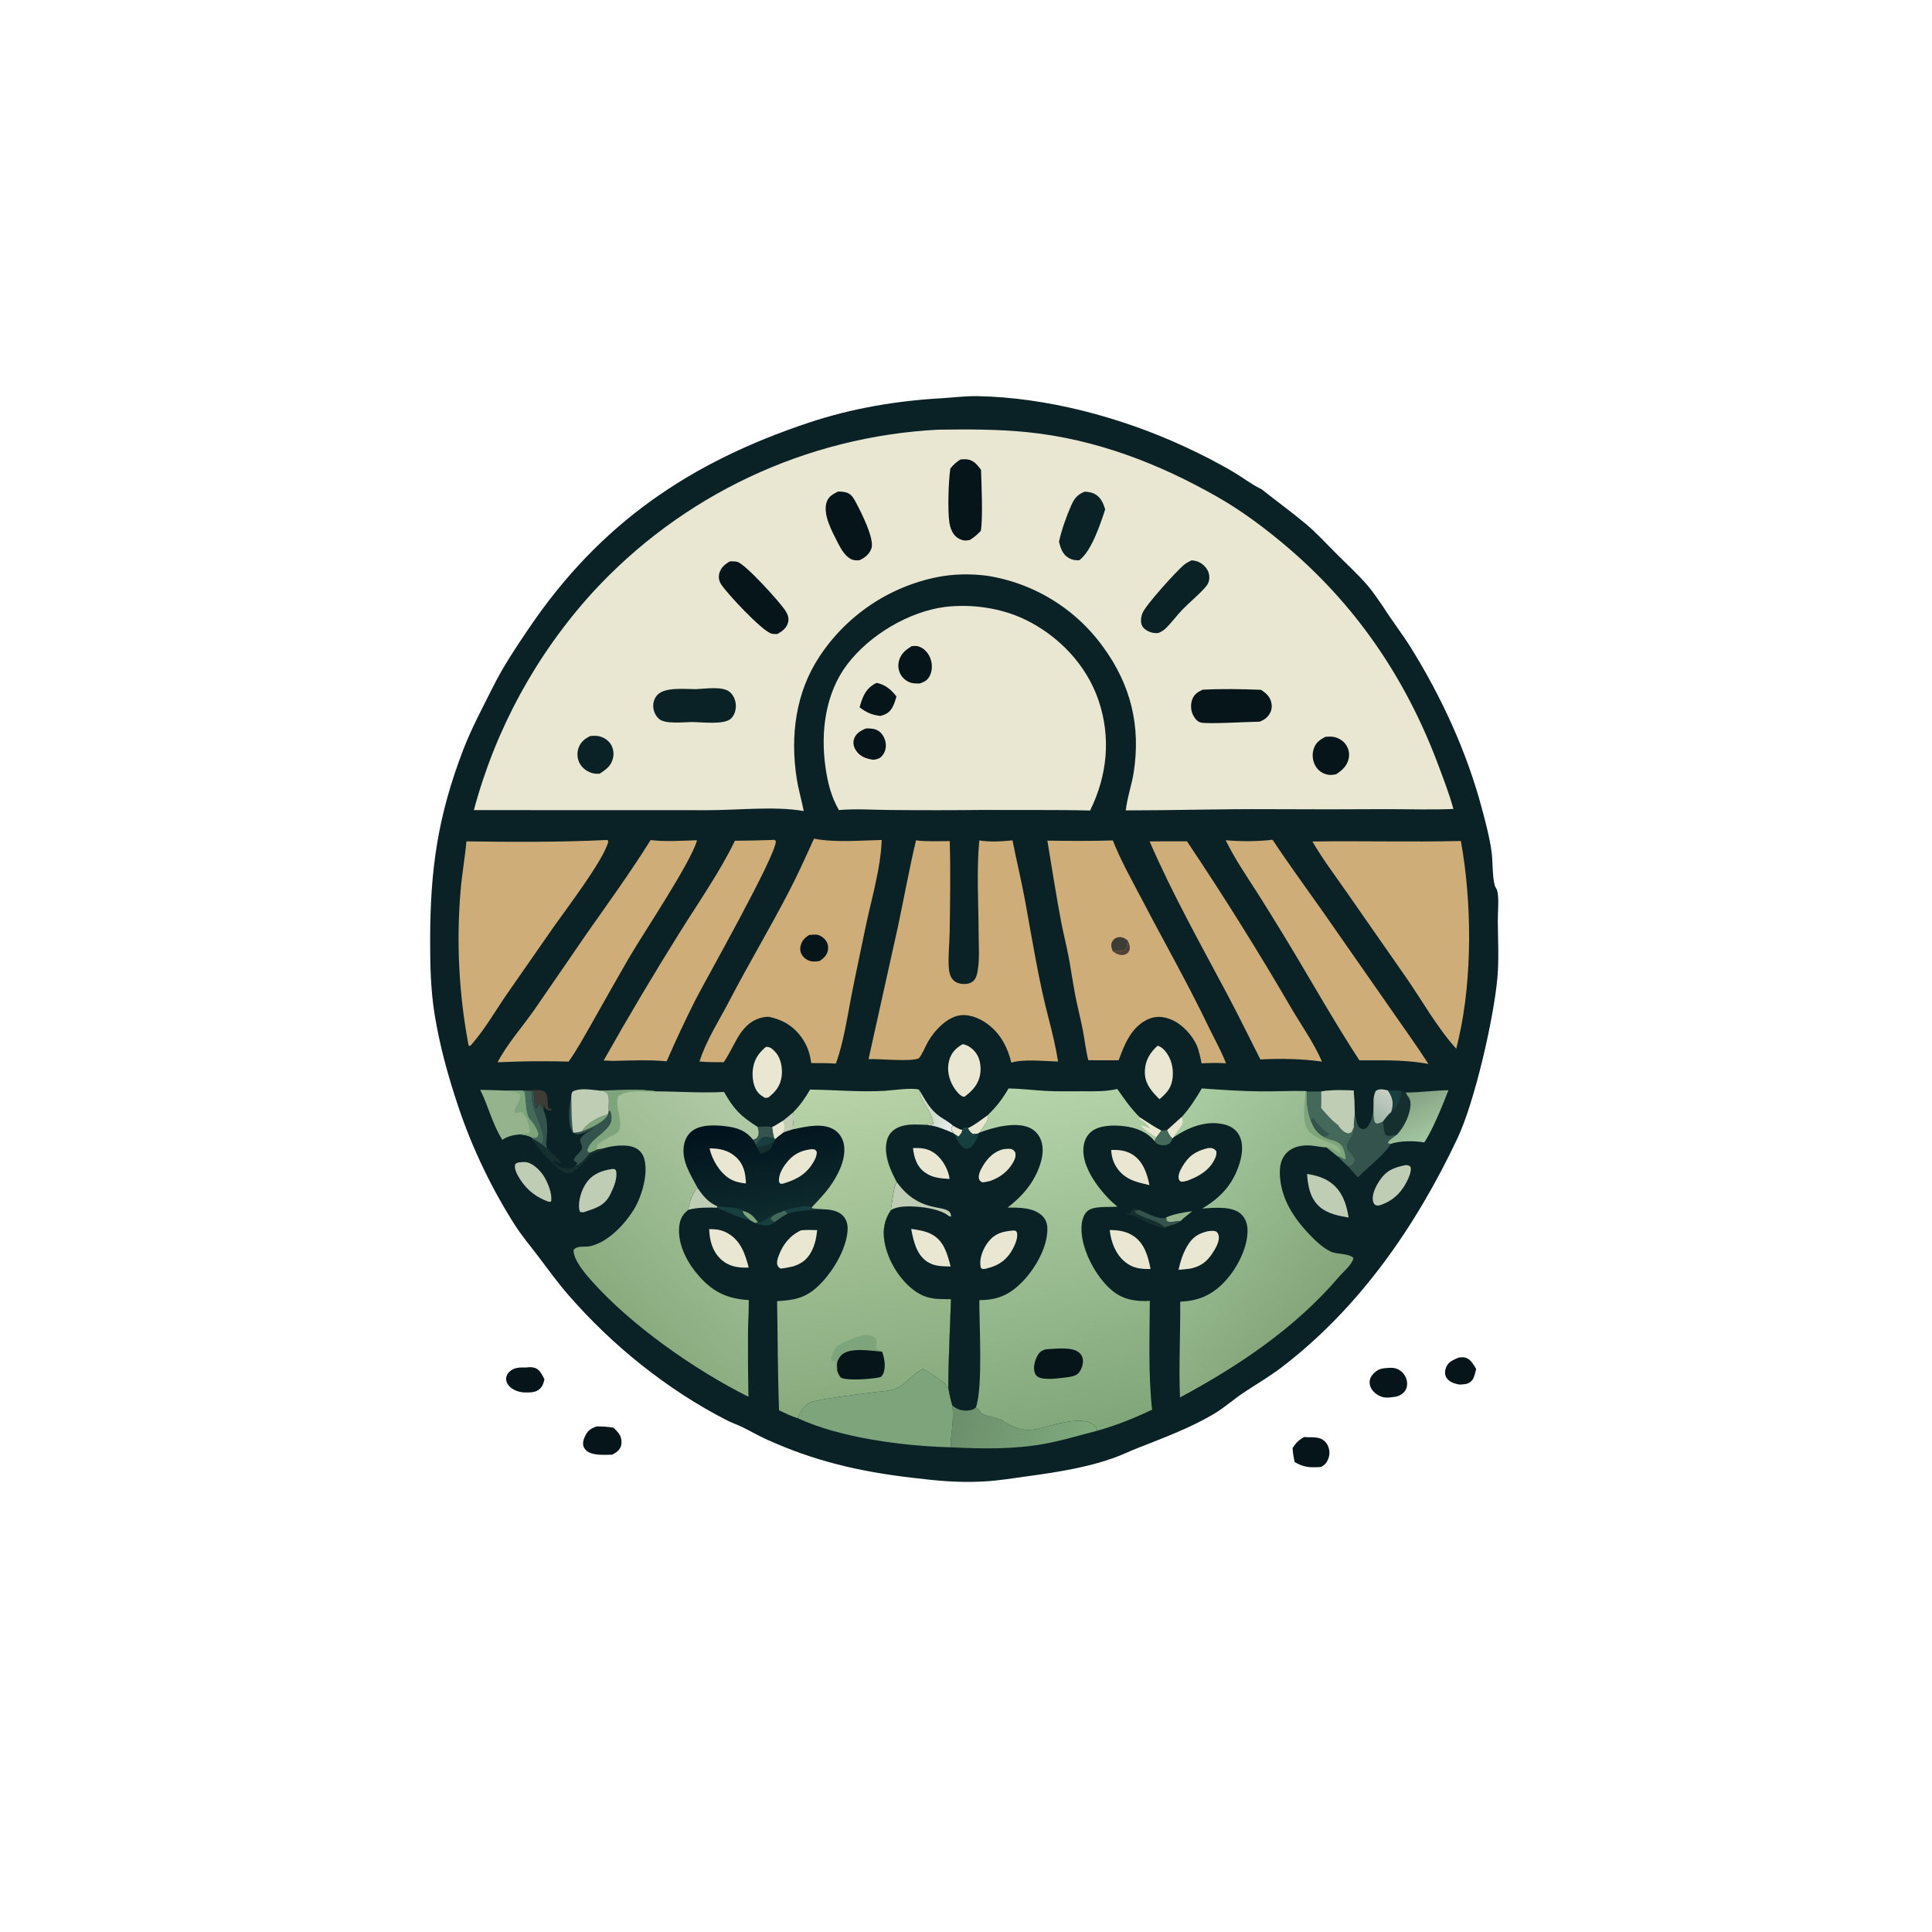 <?xml version="1.0" encoding="utf-8" ?>
<svg xmlns="http://www.w3.org/2000/svg" xmlns:xlink="http://www.w3.org/1999/xlink" width="1024" height="1024">
	<path fill="#05151A" d="M773.245 719.515C774.297 719.386 775.472 719.282 776.513 719.538C779.457 720.262 780.929 723.167 782.387 725.54C781.939 727.342 781.461 730.107 780.269 731.53C778.7 733.403 777.222 733.594 774.877 733.785C774.23 733.853 773.634 733.879 772.989 733.758C770.646 733.318 767.667 732.19 766.499 729.962C765.62 728.285 765.799 726.358 766.499 724.658C767.747 721.624 770.452 720.705 773.245 719.515Z"/>
	<path fill="#05151A" d="M279.354 724.796C280.433 724.43 282.956 724.711 283.995 725.186C286.268 726.224 287.485 728.984 288.57 731.074C288.121 732.889 287.704 734.493 286.363 735.868C284.043 738.247 280.931 738.055 277.875 738.025C275.189 737.852 272.553 737.039 270.504 735.248C269.25 734.152 268.34 732.701 268.267 731.002C268.204 729.511 268.841 728.246 269.856 727.205C272.513 724.479 275.864 724.805 279.354 724.796Z"/>
	<path fill="#05151A" d="M316.211 756.035C319.322 756.042 322.179 756.181 325.245 756.741C326.312 757.862 327.597 759.06 328.385 760.397C329.421 762.154 329.697 764.549 329.113 766.485C328.43 768.751 326.431 769.963 324.473 771.006C320.985 771.085 316.69 771.375 313.361 770.276C311.679 769.721 310.039 768.565 309.368 766.863C308.701 765.17 309.143 763.275 309.87 761.684C311.424 758.283 312.741 757.303 316.211 756.035Z"/>
	<path fill="#05151A" d="M733.937 725.175C737.052 724.882 739.627 724.588 742.276 726.552Q742.621 726.807 742.94 727.094Q743.259 727.381 743.547 727.699Q743.836 728.016 744.093 728.36Q744.349 728.705 744.57 729.072Q744.791 729.44 744.975 729.828Q745.159 730.215 745.304 730.619Q745.449 731.023 745.553 731.439Q745.658 731.856 745.721 732.28C745.986 734.181 745.584 736.196 744.326 737.688C743.184 739.044 740.864 740.277 739.107 740.38C735.363 740.897 732.875 741.23 729.55 738.891C727.68 737.576 726.276 735.74 725.976 733.429Q725.937 733.128 725.929 732.824Q725.921 732.521 725.944 732.218Q725.967 731.915 726.021 731.616Q726.075 731.318 726.159 731.026Q726.243 730.734 726.356 730.452Q726.469 730.171 726.61 729.902Q726.752 729.633 726.92 729.38Q727.088 729.127 727.281 728.893C729.162 726.567 730.959 725.46 733.937 725.175Z"/>
	<path fill="#05151A" d="M691.191 761.649C693.951 761.975 696.889 761.462 699.574 762.357C701.456 762.984 702.935 764.43 703.778 766.211C704.75 768.263 704.914 770.762 704.134 772.897C703.343 775.062 702.157 776.616 700.04 777.546C694.373 777.865 691.186 777.849 686.198 774.922C685.614 772.406 685.265 770.066 685.085 767.49C686.818 764.769 688.381 763.276 691.191 761.649Z"/>
	<path fill="#0A2225" d="M733.03 321.472C737.726 328.951 743.232 335.938 747.911 343.477C764.128 369.606 777.413 398.515 785.357 428.251C787.374 435.802 789.426 443.421 790.534 451.171C791.247 456.153 790.948 464.967 792.254 469.326C792.517 470.202 793.132 470.914 793.43 471.745C794.662 475.178 793.834 484.245 793.866 488.268C793.946 498.092 794.525 508.25 793.671 518.036C791.799 539.504 781.645 583.932 772.503 603.292C750.482 649.923 720.486 693.295 679.162 724.797C672.892 729.576 665.943 733.631 659.367 737.984C654.079 741.484 649.269 745.851 643.861 749.111C631.133 756.783 616.709 762.074 602.915 767.522C598.429 769.294 594.07 771.432 589.512 773.013C575.872 777.745 560.824 780.22 546.53 782.169C538.039 783.327 529.305 784.835 520.75 785.244C506.951 785.904 496.668 784.811 483.112 783.2C455.183 779.88 431.482 774.421 405.833 762.705C401.628 760.785 397.698 758.478 393.565 756.441C390.889 755.121 388.015 754.193 385.358 752.838C353.789 736.734 324.407 713.061 301.247 686.36C295.589 679.837 290.412 672.728 285.217 665.83C281.203 660.499 276.736 655.243 273.132 649.635C260.657 630.218 250.232 608.411 242.903 586.521C237.481 570.328 232.897 553.822 230.245 536.937C228.228 524.096 227.978 511.193 227.989 498.236C228.022 460.666 232.026 432.568 245.582 397.24C249.96 385.831 255.919 374.847 261.375 363.921C266.801 353.054 273.64 342.87 280.437 332.842C318.026 277.384 365.617 245.005 428.722 224.001C451.384 216.457 474.968 212.46 498.736 211.091C505.139 210.722 511.604 209.855 518.02 209.97C554.779 210.629 594.011 221.147 627.268 236.456C636.342 240.633 645.593 245.31 654.172 250.43C658.823 253.206 663.147 256.597 668.01 258.984C668.211 259.083 668.415 259.178 668.617 259.274C676.334 265.426 684.466 271.29 692.012 277.606C697.527 282.223 702.577 287.688 707.635 292.801C713.288 298.515 719.464 304.087 724.71 310.16C727.736 313.664 730.351 317.693 733.03 321.472Z"/>
	<path fill="#44695A" d="M415.613 641.487L417.562 643.169C415.023 644.46 412.802 646.104 410.508 647.779C409.496 647.236 408.918 646.971 408.375 645.934C409.095 644.394 411.092 643.607 412.55 642.723C413.5 642.734 414.742 641.903 415.613 641.487Z"/>
	<path fill="#173F40" d="M401.722 647.772C405.467 648.096 408.461 643.24 412.55 642.723C411.092 643.607 409.095 644.394 408.375 645.934C408.918 646.971 409.496 647.236 410.508 647.779C409.022 649.148 407.364 649.571 405.37 649.518C403.53 649.468 401.86 648.841 400.159 648.193L401.722 647.772Z"/>
	<path fill="#173F40" d="M415.613 641.487C419.418 640.445 426.577 638.202 430.27 639.846L430.516 640.407C432.428 640.81 434.311 640.699 436.229 640.937C429.813 641.325 423.84 641.475 417.562 643.169L415.613 641.487Z"/>
	<path fill="#152F2F" d="M617.392 650.631C610.4 650.541 604.802 644.858 597.897 643.581C597.093 643.432 597.388 643.648 596.972 643.105L599.004 642.985C599.372 642.359 599.227 642.637 599.558 641.933C599.869 641.275 600.267 640.957 601.015 640.763C602.121 640.478 603.036 640.78 603.981 641.312L601.638 641.792L601.418 642.438C605.932 646.077 613.299 646.402 617.392 650.631Z"/>
	<path fill="#95B48E" d="M618.133 645.187C622.674 643.35 627.065 642.589 631.901 641.978C629.871 643.656 627.594 645.307 625.728 647.153C623.307 647.013 620.374 648.442 618.31 647.163L618.133 645.187Z"/>
	<path fill="#E9E6D2" d="M523.387 591.158C523.804 593.017 523.49 593.925 522.459 595.534C521.405 597.179 520.22 598.76 519.078 600.344L518.759 600.732Q517.362 600.985 515.961 601.211C514.321 600.492 513.903 599.466 512.886 598.02C516.616 596.294 520.043 593.54 523.387 591.158Z"/>
	<path fill="#44695A" d="M615.453 599.227L618.633 598.998C619.442 600.713 620.022 602.051 621.502 603.276C620.83 604.842 620.674 605.769 619.014 606.52C617.332 607.282 615.053 607.145 613.423 606.295C612.737 605.937 612.354 605.401 611.92 604.792L612.832 602.701L615.453 599.227Z"/>
	<path fill="#35534D" d="M617.392 650.631C613.299 646.402 605.932 646.077 601.418 642.438L601.638 641.792L603.981 641.312C607.209 642.706 614.54 646.76 617.741 645.394C617.877 645.336 618.003 645.256 618.133 645.187L618.31 647.163C620.374 648.442 623.307 647.013 625.728 647.153C623.251 649.331 620.174 649.102 617.392 650.631Z"/>
	<path fill="#3D3C35" d="M279.264 578.035C281.615 577.957 287.059 577.127 288.849 578.853C291.095 581.018 289.657 586.179 290.931 587.362C291.377 587.776 292.026 587.891 292.574 588.156L292.274 588.616C290.949 588.535 290.261 588.61 289.244 587.615C288.837 587.216 288.422 586.215 288.182 585.745L288.224 586.469C288.267 587.308 288.275 588.137 288.272 588.977C287.367 587.421 286.601 585.857 285.859 584.219Q285.229 585.782 284.63 587.357L284.004 587.211C282.839 584.881 283.498 581.616 283.006 579.018L282.11 578.486L279.264 578.035Z"/>
	<defs>
		<linearGradient id="gradient_0" gradientUnits="userSpaceOnUse" x1="493.924" y1="593.145" x2="503.598" y2="595.251">
			<stop offset="0" stop-color="#CEDBC9"/>
			<stop offset="1" stop-color="#E7EDEC"/>
		</linearGradient>
	</defs>
	<path fill="url(#gradient_0)" d="M487.13 577.569C490.596 583.128 492.614 587.879 498.165 591.792C500.248 593.26 503.344 594.852 505.074 596.642C504.605 597.259 504.108 597.504 504.277 598.317C504.474 599.266 504.923 599.882 505.433 600.689C500.716 598.661 496.796 596.945 491.633 596.276C491.711 595.694 491.594 596.015 492.23 595.442L494.345 596.03L494.685 595.676C493.857 588.801 487.884 584.026 487.13 577.569Z"/>
	<path fill="#35534D" d="M282.11 578.486L283.006 579.018C283.498 581.616 282.839 584.881 284.004 587.211L284.63 587.357Q285.229 585.782 285.859 584.219C286.601 585.857 287.367 587.421 288.272 588.977C290.724 594.534 289.989 599.842 289.562 605.722C289.482 606.832 289.685 607.35 290.082 608.362C288.459 608.15 288.091 607.479 286.917 606.381C291.72 602.712 279.796 586.924 282.11 578.486Z"/>
	<path fill="#152F2F" d="M282.147 603.628C284.025 604.3 285.353 605.152 286.917 606.381C288.091 607.479 288.459 608.15 290.082 608.362C290.759 609.12 291.374 609.843 291.984 610.658C293.189 612.266 297.341 615.294 297.617 616.914C296.322 616.36 295.043 615.799 293.778 615.178L293.176 615.43C294.085 617.13 295.772 618.347 297.655 618.821C299.815 619.365 302.418 619.589 304.323 618.463C304.372 618.433 304.408 618.386 304.451 618.347Q305.69 617.716 306.833 616.923Q307.975 616.13 308.999 615.189Q310.023 614.248 310.91 613.177Q311.797 612.106 312.531 610.924C313.847 610.389 315.118 609.826 316.395 609.205L319.615 608.741C318.241 610.585 315.744 610.578 313.863 611.865C310.235 614.347 306.707 619.896 302.88 621.494C301.623 622.018 300.409 621.929 299.186 621.395C295.301 619.698 283.676 607.649 282.147 603.628Z"/>
	<path fill="#44695A" d="M276.68 577.966L279.264 578.035L282.11 578.486C279.796 586.924 291.72 602.712 286.917 606.381C285.353 605.152 284.025 604.3 282.147 603.628L282.024 602.969L284.038 603.01C285.097 602.347 284.991 602.304 285.317 601.079C284.565 597.886 282.314 594.849 280.149 592.44C278.479 588.674 278.665 583.005 278.018 578.813L276.68 577.966Z"/>
	<path fill="#E9E6D2" d="M640.009 608.575C640.62 608.511 641.375 608.382 641.997 608.481C643.248 608.681 643.927 609.242 644.706 610.169C644.847 611.736 644.544 612.909 643.862 614.309C640.866 620.464 635.368 623.55 629.245 625.809C628.126 626.149 627.204 626.301 626.036 626.347C625.402 625.869 625.03 625.786 624.802 624.971C624.203 622.831 625.544 620.228 626.604 618.42C630.026 612.587 633.655 610.169 640.009 608.575Z"/>
	<path fill="#E9E6D2" d="M588.962 609.518C592.967 609.337 596.849 609.785 600.301 611.968C605.822 615.459 608.027 622.067 609.226 628.134C603.972 626.908 598.818 625.912 594.692 622.137C591.107 618.857 589.102 614.347 588.962 609.518Z"/>
	<path fill="#35534D" d="M304.451 618.347C305.218 617.556 305.7 617.325 305.934 616.224C304.958 615.798 304.733 615.836 304.085 614.938C304.643 612.893 306.041 612.087 307.368 610.548C309.787 607.742 307.586 606.891 307.464 604.102C308.619 601.252 311.883 599.771 314.387 598.235L313.912 597.758L313.867 598.297C311.862 599.267 307.668 601.658 305.417 601.118C304.163 600.818 303.36 599.899 302.822 598.775C301.219 595.421 301.355 585.686 302.772 582.118C302.955 588.265 302.795 594.299 303.781 600.396C305.161 600.191 307.083 600.124 308.351 599.619C311.17 595.212 317.135 591.875 322.184 590.657L322.677 588.55L323.678 588.956C324.328 591.221 324.609 593.673 323.442 595.812C320.617 600.99 312.767 604.013 311.398 609.527L311.634 610.407L312.531 610.924Q311.797 612.106 310.91 613.177Q310.023 614.248 308.999 615.189Q307.975 616.13 306.833 616.923Q305.69 617.716 304.451 618.347Z"/>
	<path fill="#7DA47B" d="M308.351 599.619C311.17 595.212 317.135 591.875 322.184 590.657C320.574 594.666 312.986 597.861 309.164 599.337C308.896 599.441 308.622 599.525 308.351 599.619Z"/>
	<path fill="#C0CDB5" d="M274.653 616.145C276.015 616.018 277.552 615.782 278.909 615.983C282.326 616.49 286.02 620.084 287.868 622.812C290.147 626.18 292.893 632.655 292.069 636.836L290.914 637.017C284.413 634.671 279.491 631.026 275.732 625.172C274.512 623.272 272.309 619.588 273.039 617.229C273.233 616.602 274.104 616.416 274.653 616.145Z"/>
	<path fill="#C0CDB5" d="M744.813 617.578C746.487 617.599 746.521 617.413 747.679 618.583C748.176 620.965 746.721 624.123 745.663 626.225C742.465 632.575 737.79 636.794 731.051 638.908C730.247 638.993 729.834 639.047 729.07 638.704C728.332 638.374 728.025 637.653 727.802 636.891C726.793 633.457 729.27 628.646 731.094 625.896C734.801 620.307 738.603 618.874 744.813 617.578Z"/>
	<path fill="#E9E6D2" d="M375.871 651.495C379.546 651.398 382.558 651.821 385.806 653.692C392.619 657.617 394.987 664.682 396.823 671.819C396.66 671.829 396.497 671.842 396.334 671.849C391.048 672.053 386.12 671.193 382.129 667.463C377.518 663.153 376.157 657.554 375.871 651.495Z"/>
	<path fill="#E9E6D2" d="M639.978 652.612C641.674 652.431 643.23 652.077 644.827 652.841C645.468 653.606 645.769 654.049 645.959 655.06C646.504 657.945 644.158 661.912 642.597 664.275C639.508 668.953 636.153 671.349 630.703 672.425C628.697 672.714 626.667 672.858 624.649 673.04C625.586 668.656 626.996 664.239 629.295 660.364C632.048 655.724 634.949 653.906 639.978 652.612Z"/>
	<path fill="#E9E6D2" d="M588.156 651.952C592.588 651.944 596.846 652.543 600.628 655.02C606.704 659 608.493 665.92 609.822 672.595C604.689 672.661 600.499 672.29 596.329 668.873C591.191 664.663 588.916 658.346 588.156 651.952Z"/>
	<path fill="#E9E6D2" d="M424.557 652.105C427.43 651.799 430.244 651.9 433.125 651.994C432.659 656.125 431.975 659.825 429.957 663.545C427.701 667.705 424.775 669.793 420.365 671.204C418.196 671.727 416.082 672.132 413.867 672.402C412.921 671.912 412.472 671.608 412.071 670.565C411.513 669.111 412.174 667.082 412.668 665.705C414.827 659.692 418.703 654.795 424.557 652.105Z"/>
	<path fill="#C0CDB5" d="M692.77 622.228C697.272 622.884 701.865 624.182 705.531 626.963C711.509 631.498 713.686 638.237 714.8 645.323C709.482 644.434 703.687 643.318 699.496 639.68C694.341 635.206 693.229 628.661 692.77 622.228Z"/>
	<path fill="#C0CDB5" d="M324.253 619.623C325.519 619.609 325.494 619.355 326.485 620.264C327.448 624.457 325.352 629.17 323.537 632.911C320.435 639.307 315.531 640.368 309.307 642.525L307.616 642.451C307.277 642.001 307.094 641.628 307.009 641.064C306.316 636.453 308.307 630.304 310.996 626.635C314.311 622.109 318.936 620.451 324.253 619.623Z"/>
	<path fill="#E9E6D2" d="M613.591 554.215C615.113 554.812 616.15 555.45 617.233 556.677C620.726 560.636 622.061 565.867 621.53 571.084C620.976 576.536 618.513 579.255 614.547 582.594C614.137 582.237 613.772 581.843 613.395 581.451C609.375 577.265 606.54 573.526 606.808 567.398C607.048 561.912 609.622 557.817 613.591 554.215Z"/>
	<path fill="#E9E6D2" d="M405.95 554.885C406.172 554.876 406.393 554.847 406.614 554.856C408.552 554.939 410.235 556.704 411.402 558.115C414.013 561.273 414.836 566.554 414.297 570.509C413.603 575.605 411.115 578.603 407.272 581.68C406.707 581.815 406.1 581.845 405.523 581.91C404.202 581.151 402.92 580.388 401.903 579.231C399.362 576.34 398.644 571.435 398.934 567.727C399.367 562.173 401.738 558.348 405.95 554.885Z"/>
	<path fill="#C0CDB5" d="M302.772 582.118C302.855 580.637 302.686 579.723 303.555 578.495C307.888 576.434 313.271 577.631 317.921 578.032C319.538 578.382 320.936 578.333 321.955 579.814C323.364 581.858 322.312 586.088 322.677 588.55L322.184 590.657C317.135 591.875 311.17 595.212 308.351 599.619C307.083 600.124 305.161 600.191 303.781 600.396C302.795 594.299 302.955 588.265 302.772 582.118Z"/>
	<path fill="#E9E6D2" d="M510.184 553.435C512.958 553.831 515.226 555.565 516.989 557.705C519.352 560.572 520.048 565.091 519.608 568.688C518.922 574.285 515.733 577.86 511.444 581.116L510.738 581.368C508.476 580.625 506.46 577.852 505.282 575.897C502.888 571.923 501.826 566.92 502.995 562.382C504.12 558.012 506.405 555.699 510.184 553.435Z"/>
	<path fill="#152F2F" d="M727.916 588.689C728.197 585.345 727.435 581.01 729.29 578.115C731.508 576.864 733.188 577.442 735.591 577.941C738.026 577.906 740.356 577.853 742.772 578.237C743.661 578.452 744.393 578.554 745.165 579.063C745.212 579.209 745.248 579.36 745.305 579.502C745.592 580.22 745.959 580.66 746.399 581.279C747.827 583.295 747.754 585.255 747.361 587.624C746.549 592.519 743.783 597.72 740.468 601.331C738.654 601.722 736.204 602.405 734.485 601.56C733.313 599.931 733.624 597.075 733.021 595.053L732.864 594.543C731.99 595.032 731.376 595.353 730.369 595.515C729.379 595.674 729.414 595.45 728.655 594.916C727.787 592.893 727.931 590.851 727.916 588.689Z"/>
	<path fill="#173F40" d="M735.591 577.941C738.026 577.906 740.356 577.853 742.772 578.237C742.128 582.26 741.389 586.41 737.944 589.023C737.749 589.172 737.538 589.299 737.335 589.436C737.49 588.937 737.652 588.44 737.766 587.93C738.658 583.915 737.791 581.311 735.591 577.941Z"/>
	<defs>
		<linearGradient id="gradient_1" gradientUnits="userSpaceOnUse" x1="726.731" y1="591.255" x2="735.78" y2="579.484">
			<stop offset="0" stop-color="#A1B9A8"/>
			<stop offset="1" stop-color="#C6CDC1"/>
		</linearGradient>
	</defs>
	<path fill="url(#gradient_1)" d="M727.916 588.689C728.197 585.345 727.435 581.01 729.29 578.115C731.508 576.864 733.188 577.442 735.591 577.941C737.791 581.311 738.658 583.915 737.766 587.93C737.652 588.44 737.49 588.937 737.335 589.436C735.6 590.808 734.245 592.82 732.864 594.543C731.99 595.032 731.376 595.353 730.369 595.515C729.379 595.674 729.414 595.45 728.655 594.916C727.787 592.893 727.931 590.851 727.916 588.689Z"/>
	<path fill="#35534D" d="M718.063 590.237C718.764 592.292 719.07 596.847 720.927 597.948C722.12 598.655 722.625 598.502 723.848 598.161C725.685 596.471 726.73 594.325 727.225 591.89C727.443 590.82 727.685 589.756 727.916 588.689C727.931 590.851 727.787 592.893 728.655 594.916C729.414 595.45 729.379 595.674 730.369 595.515C731.376 595.353 731.99 595.032 732.864 594.543L733.021 595.053C733.624 597.075 733.313 599.931 734.485 601.56C736.204 602.405 738.654 601.722 740.468 601.331C739.024 602.442 736.026 604.168 735.515 605.858C736.053 606.022 736.611 606.233 737.164 606.331C732.905 612.972 725.203 618.287 719.731 624.061L714.577 618.325C715.477 618.034 716.268 617.671 717.11 617.241C720.297 612.611 714.169 611.537 714.074 607.756C713.978 603.918 718.035 602.907 717.569 597.498C717.422 595.111 717.832 592.616 718.063 590.237Z"/>
	<defs>
		<linearGradient id="gradient_2" gradientUnits="userSpaceOnUse" x1="744.893" y1="581.342" x2="756.02" y2="602.96">
			<stop offset="0" stop-color="#85A181"/>
			<stop offset="1" stop-color="#A2C6A2"/>
		</linearGradient>
	</defs>
	<path fill="url(#gradient_2)" d="M745.165 579.063C752.717 579.022 760.188 577.973 767.717 577.823C764.813 585.313 759.211 599.184 754.899 605.512C750.122 604.632 741.683 604.48 737.164 606.331C736.611 606.233 736.053 606.022 735.515 605.858C736.026 604.168 739.024 602.442 740.468 601.331C743.783 597.72 746.549 592.519 747.361 587.624C747.754 585.255 747.827 583.295 746.399 581.279C745.959 580.66 745.592 580.22 745.305 579.502C745.248 579.36 745.212 579.209 745.165 579.063Z"/>
	<path fill="#95B48E" d="M254.523 577.667C259.141 577.659 263.786 577.911 268.403 578.048L276.68 577.966L278.018 578.813C278.665 583.005 278.479 588.674 280.149 592.44C282.314 594.849 284.565 597.886 285.317 601.079C284.991 602.304 285.097 602.347 284.038 603.01L282.024 602.969C279.91 601.801 277.983 601.517 275.621 601.245C271.885 601.585 269.442 602.103 266.25 604.123C260.963 595.855 258.91 586.345 254.523 577.667Z"/>
	<path fill="#7DA47B" d="M268.403 578.048L276.68 577.966L278.018 578.813C278.665 583.005 278.479 588.674 280.149 592.44C282.314 594.849 284.565 597.886 285.317 601.079C284.991 602.304 285.097 602.347 284.038 603.01L282.024 602.969C279.91 601.801 277.983 601.517 275.621 601.245C276.203 600.9 275.937 600.966 276.642 600.936C278.017 600.877 279.228 600.823 280.582 600.554C281.319 598.332 279.785 594.945 279.022 592.72C278.161 591.392 277.376 590.369 276.196 589.308C275.3 589.467 275.624 589.335 274.842 589.762C274.662 589.86 274.486 589.967 274.309 590.07L272.811 589.508C272.164 587.602 276.1 583.29 275.926 580.333C274.553 578.593 271.44 579.017 269.284 578.34C268.989 578.247 268.697 578.145 268.403 578.048Z"/>
	<path fill="#44695A" d="M700.312 578.473C705.943 577.555 711.809 577.769 717.491 577.965C717.82 582.063 718.003 586.126 718.063 590.237C717.832 592.616 717.422 595.111 717.569 597.498C718.035 602.907 713.978 603.918 714.074 607.756C714.169 611.537 720.297 612.611 717.11 617.241C716.268 617.671 715.477 618.034 714.577 618.325C712.51 616.506 710.604 614.554 708.681 612.586C710.16 612.926 711.289 613.6 712.585 614.348L713.194 614.153C712.936 612.043 712.615 609.87 711.524 608.003C710.37 606.03 708.405 604.974 706.258 604.434C704.837 604.076 703.668 603.677 702.351 603.033C702.201 602.96 702.053 602.883 701.904 602.809C697.807 600.711 696.391 598.138 694.636 594.091C692.717 588.68 692.268 584.222 692.513 578.506C695.105 578.513 697.724 578.603 700.312 578.473Z"/>
	<path fill="#35534D" d="M694.636 594.091L695.256 592.783L695.098 592.894L696.551 592.624L695.963 592.271C698.261 596.001 700.971 598.695 704.697 601.017L701.904 602.809C697.807 600.711 696.391 598.138 694.636 594.091Z"/>
	<path fill="#C0CDB5" d="M700.312 578.473C705.943 577.555 711.809 577.769 717.491 577.965C717.82 582.063 718.003 586.126 718.063 590.237C717.832 592.616 717.422 595.111 717.569 597.498C717.185 598.354 716.742 599.181 716.314 600.016C715.666 600.334 715.198 600.734 714.445 600.635C712.475 600.377 710.925 598.598 709.722 597.159L709.416 596.408C705.84 593.928 703.134 590.553 700.245 587.335C700.37 584.371 700.372 581.439 700.312 578.473Z"/>
	<defs>
		<linearGradient id="gradient_3" gradientUnits="userSpaceOnUse" x1="506.235" y1="746.881" x2="574.923" y2="772.989">
			<stop offset="0" stop-color="#6B8E6B"/>
			<stop offset="1" stop-color="#7FAB7D"/>
		</linearGradient>
	</defs>
	<path fill="url(#gradient_3)" d="M504.728 744.875C507.168 746.998 509.801 747.841 513.039 747.573C514.833 747.425 515.908 747.159 517.27 745.931C519.442 747.062 518.904 747.863 520.368 749.102C522.186 750.641 526.646 750.853 529.066 752.053C529.427 752.232 530.058 752.401 530.48 752.37C536.008 756.119 541.94 758.907 548.771 757.564C556.18 756.107 572.498 749.943 579.3 754.963C580.472 755.828 581.403 756.889 581.541 758.328C572.349 760.685 563.008 763.529 553.683 765.246C537.474 768.229 520.284 767.932 503.9 767.098C503.843 759.52 505.869 752.475 504.728 744.875Z"/>
	<path fill="#7DA47B" d="M422.878 751.7C422.989 750.806 422.878 751.136 423.317 750.243C424.458 747.925 426.809 744.69 429.1 743.407C432.086 741.735 458.797 738.502 464.159 737.806C467.51 737.372 471.612 737.249 474.759 736.022C480.448 733.805 484.044 727.372 489.376 725.577C491.205 726.416 500.302 732.53 501.268 733.825C501.626 734.305 501.728 734.93 501.958 735.483L502.616 735.443C503.13 738.608 503.806 741.803 504.728 744.875C505.869 752.475 503.843 759.52 503.9 767.098C479.316 766.515 445.226 762.143 422.878 751.7Z"/>
	<path fill="#CFAD78" d="M609.314 445.97Q619.218 445.871 629.122 445.916Q658.018 489.019 684.133 533.861C689.707 543.469 696.244 552.43 700.67 562.669C689.852 561.147 678.916 560.968 668.025 561.539C662.242 550.058 656.57 538.488 650.539 527.138C636.284 500.309 621.432 473.877 609.314 445.97Z"/>
	<path fill="#CFAD78" d="M408.342 445.228L410.501 445.123L411.234 445.815C411.385 453.399 374.454 518.531 368.561 530.025Q360.5 546.052 353.352 562.506C343.897 561.628 334.175 562.105 324.695 562.291L319.956 562.074Q339.402 527.565 360.417 493.988C369.771 479.015 382.035 461.307 389.522 445.608Q398.935 445.576 408.342 445.228Z"/>
	<defs>
		<linearGradient id="gradient_4" gradientUnits="userSpaceOnUse" x1="402.119" y1="592.941" x2="410.336" y2="645.43">
			<stop offset="0" stop-color="#00121D"/>
			<stop offset="1" stop-color="#0E2B2D"/>
		</linearGradient>
	</defs>
	<path fill="url(#gradient_4)" d="M420.372 589.572C421.2 592.675 420.119 595.437 420.233 598.563C427.046 597.157 436.353 594.787 442.565 599.047C445.151 600.821 446.756 603.601 447.294 606.667C448.647 614.378 443.957 623.363 439.494 629.39C436.736 633.115 433.458 636.489 430.27 639.846C426.577 638.202 419.418 640.445 415.613 641.487C414.742 641.903 413.5 642.734 412.55 642.723C408.461 643.24 405.467 648.096 401.722 647.772L400.159 648.193L397.54 646.726C391.698 645.494 385.535 642.353 379.963 640.098C374.972 639.973 369.666 639.911 364.808 641.229C365.156 637.851 367.282 631.888 369.678 629.521C366.215 622.894 361.679 616.193 362.317 608.393C362.596 604.983 364.006 601.677 366.73 599.516C371.404 595.808 379.461 596.267 385.091 596.977C390.915 597.711 395.486 599.407 399.163 604.113C400.187 603.667 400.906 603.582 401.505 602.586C402.515 600.907 402.058 599.018 401.532 597.263C403.895 597.208 407.11 596.723 409.353 597.406C411.247 596.443 413.068 595.207 414.891 594.108Q417.686 591.906 420.372 589.572Z"/>
	<path fill="#7DA47B" d="M393.556 641.73C397.727 642.806 399.125 644.45 401.722 647.772L400.159 648.193L397.54 646.726C395.965 645.348 393.897 643.896 393.556 641.73Z"/>
	<path fill="#152F2F" d="M401.081 607.838C404.38 608.089 407.344 606.704 410.226 605.252C409.164 607.969 408.635 609.285 405.921 610.505C405.024 610.908 404.1 611.277 403.184 611.634C402.471 610.401 401.636 609.144 401.081 607.838Z"/>
	<path fill="#173F40" d="M400.702 606.898L401.777 605.417C402.422 604.511 402.976 603.596 403.983 603.035C405.904 601.964 408.466 602.903 410.43 603.388L411.009 603.58L410.226 605.252C407.344 606.704 404.38 608.089 401.081 607.838L400.702 606.898Z"/>
	<path fill="#173F40" d="M380.218 639.389C384.369 639.796 389.26 639.792 393.187 641.199L393.556 641.73C393.897 643.896 395.965 645.348 397.54 646.726C391.698 645.494 385.535 642.353 379.963 640.098L380.218 639.389Z"/>
	<path fill="#35534D" d="M401.532 597.263C403.895 597.208 407.11 596.723 409.353 597.406C409.6 599.447 409.931 601.393 410.43 603.388C408.466 602.903 405.904 601.964 403.983 603.035C402.976 603.596 402.422 604.511 401.777 605.417L400.702 606.898L399.163 604.113C400.187 603.667 400.906 603.582 401.505 602.586C402.515 600.907 402.058 599.018 401.532 597.263Z"/>
	<path fill="#C0CDB5" d="M420.372 589.572C421.2 592.675 420.119 595.437 420.233 598.563C418.458 599.106 416.686 599.611 414.986 600.362C413.651 601.395 412.206 602.394 411.009 603.58L410.43 603.388C409.931 601.393 409.6 599.447 409.353 597.406C411.247 596.443 413.068 595.207 414.891 594.108Q417.686 591.906 420.372 589.572Z"/>
	<path fill="#E9E6D2" d="M409.353 597.406C411.247 596.443 413.068 595.207 414.891 594.108C416.148 596.292 415.783 597.443 415.143 599.801L414.986 600.362C413.651 601.395 412.206 602.394 411.009 603.58L410.43 603.388C409.931 601.393 409.6 599.447 409.353 597.406Z"/>
	<path fill="#C0CDB5" d="M369.678 629.521C372.596 633.859 375.288 637.193 380.218 639.389L379.963 640.098C374.972 639.973 369.666 639.911 364.808 641.229C365.156 637.851 367.282 631.888 369.678 629.521Z"/>
	<path fill="#E9E6D2" d="M376.067 608.675C381.244 608.628 386.051 609.62 390.002 613.211C394.239 617.061 395.186 621.829 395.37 627.271C392.389 626.997 389.244 626.292 386.677 624.701C381.381 621.42 377.443 614.686 376.067 608.675Z"/>
	<path fill="#E9E6D2" d="M429.691 609.133C430.06 609.113 430.646 609.068 430.999 609.11C432.233 609.256 432.299 609.587 432.932 610.558C432.919 612.368 432.34 613.793 431.469 615.374C427.928 621.802 422.896 624.903 416.117 627.005C415.096 627.351 414.509 627.603 413.444 627.322L412.824 626.098C412.738 622.587 414.509 619.368 416.597 616.646C420.141 612.025 424.011 609.874 429.691 609.133Z"/>
	<path fill="#CFAD78" d="M673.161 445.246C673.945 444.987 673.476 445.063 674.585 445.22C682.973 457.942 691.97 470.197 700.75 482.652L738.037 536.11C744.429 545.327 751.031 554.46 757.082 563.904C749.956 562.599 743.026 562.137 735.806 562.013L720.512 562.008C706.082 539.94 693.367 516.917 679.594 494.451Q673.095 483.781 666.418 473.221C660.487 464.01 654.48 455.222 649.646 445.346C657.602 446.014 665.224 446.016 673.161 445.246Z"/>
	<path fill="#CFAD78" d="M344.842 445.244C352.814 446.242 361.419 445.546 369.431 445.356C366.473 456.666 341.06 494.514 333.289 507.819Q323.257 525.258 313.413 542.803C309.603 549.451 305.807 556.451 301.36 562.684Q294.619 562.453 287.875 562.486C279.824 562.394 271.781 562.73 263.737 563.011C269.08 552.864 277.212 543.919 283.718 534.47L311.329 494.328C322.688 478.134 334.381 462.039 344.842 445.244Z"/>
	<path fill="#CFAD78" d="M321.003 445.238L322.023 445.22L322.413 446.119C319.826 456.064 300.285 481.532 293.52 491.19L268.957 526.467C262.929 535.157 257.488 544.79 250.58 552.831C249.829 553.706 249.643 554.288 248.474 554.384L248.154 553.001Q246.295 543.006 245.11 532.908Q243.925 522.811 243.419 512.656Q242.913 502.502 243.089 492.337Q243.265 482.172 244.121 472.041C244.846 463.307 246.428 454.675 247.214 445.944C271.734 446.28 296.512 446.421 321.003 445.238Z"/>
	<path fill="#CFAD78" d="M695.598 446.008C721.827 445.606 748.059 446.379 774.294 445.729C780.116 477.853 780.469 518.178 773.21 550.049L771.839 555.864C761.424 544.318 753.541 529.894 744.624 517.17L714.216 473.541C707.878 464.395 701.218 455.645 695.598 446.008Z"/>
	<path fill="#CFAD78" d="M555.121 445.545C566.714 445.735 578.242 445.815 589.836 445.447C594.045 456.179 599.905 466.502 605.241 476.723C617.064 499.367 629.697 521.523 640.732 544.57C643.772 550.919 647.308 556.967 649.801 563.57C645.443 563.257 641.198 563.394 636.843 563.602C636.313 560.599 635.607 557.791 634.676 554.888C632.252 549.005 626.833 542.99 620.99 540.488C616.933 538.751 612.725 538.33 608.616 540.155C599.76 544.091 595.957 553.503 592.913 561.974L576.833 561.953C575.477 556.686 574.924 551.15 573.883 545.805C572.705 539.758 571.127 533.794 569.953 527.748C568.737 521.485 567.851 515.156 566.722 508.877C565.468 501.898 563.649 495.032 562.333 488.064C559.673 473.978 557.491 459.69 555.121 445.545Z"/>
	<path fill="#503F36" d="M597.704 498.472C598.471 500.21 599.299 501.979 598.511 503.889C598.071 504.957 597.112 505.729 596.004 506.018C593.977 506.548 591.9 505.744 590.288 504.55C590.119 504.425 589.96 504.287 589.796 504.156C591.927 503.992 594.198 504.403 596.205 503.549C597.402 502.231 597.448 500.183 597.704 498.472Z"/>
	<path fill="#3D3C35" d="M589.796 504.156C589.522 503.49 589.487 503.464 589.313 502.875C588.849 501.306 588.742 500.095 589.719 498.653C590.459 497.562 591.511 496.912 592.821 496.749C594.857 496.494 596.168 497.265 597.704 498.472C597.448 500.183 597.402 502.231 596.205 503.549C594.198 504.403 591.927 503.992 589.796 504.156Z"/>
	<path fill="#CFAD78" d="M431.42 444.517C442.888 446.668 455.663 445.464 467.307 445.205C466.822 460.688 461.539 477.587 458.457 492.867C456.103 504.535 453.512 516.165 451.25 527.848C448.931 539.826 447.163 552.204 443.054 563.725C438.688 563.457 434.344 563.447 429.972 563.448C429.321 558.942 428.205 555.001 425.709 551.133C421.316 544.326 415.428 540.603 407.559 538.929C406.651 538.935 405.776 538.953 404.88 539.12C392.347 541.461 389.968 553.803 383.827 562.596C383.732 562.732 383.632 562.866 383.534 563.001C379.248 563.012 375.014 562.973 370.736 562.638C374.394 551.257 380.992 541.179 386.48 530.641C396.618 511.175 407.858 492.345 417.983 472.89C422.81 463.616 427.119 454.043 431.42 444.517Z"/>
	<path fill="#05151A" d="M428.876 495.575C430.082 495.469 431.32 495.321 432.531 495.368C434.355 495.439 436.32 496.788 437.438 498.177C438.676 499.715 439.14 501.498 438.834 503.45C438.393 506.261 436.644 507.799 434.427 509.356C433.244 509.527 431.926 509.692 430.734 509.587C428.675 509.405 426.692 508.337 425.448 506.69C424.334 505.215 423.867 503.368 424.27 501.549C424.911 498.659 426.431 497.079 428.876 495.575Z"/>
	<path fill="#CFAD78" d="M519.042 445.448C524.885 446.358 530.802 446.004 536.655 445.407C538.738 456.071 541.335 466.636 543.301 477.32C547.156 498.265 550.491 519.747 555.929 540.34C557.836 547.693 559.603 555.124 560.802 562.628C553.562 562.483 542.73 561.19 536.005 563.211C534.221 555.676 530.879 548.997 524.892 543.914C520.729 540.379 514.858 537.53 509.275 538.092C502.173 538.808 495.392 546.045 491.956 551.978C490.254 554.918 489.14 558.29 486.999 560.939C482.627 562.885 466.558 561.091 460.341 561.372L475.913 491.199C479.157 475.927 481.898 460.606 485.504 445.4C491.332 446.164 497.501 445.792 503.387 445.807C503.841 461.862 503.583 478.062 503.333 494.125C503.242 499.98 502.572 505.963 502.808 511.801C502.89 513.822 503.109 515.894 504.03 517.728C504.924 519.508 506.388 520.67 508.307 521.19C510.508 521.786 513.574 521.728 515.473 520.298C517.489 518.78 517.974 515.997 518.324 513.644C519.209 507.709 518.72 501.246 518.701 495.249C518.649 478.869 517.518 461.739 519.042 445.448Z"/>
	<defs>
		<linearGradient id="gradient_5" gradientUnits="userSpaceOnUse" x1="695.779" y1="690.979" x2="606.245" y2="613.573">
			<stop offset="0" stop-color="#84A67A"/>
			<stop offset="1" stop-color="#A9CBA2"/>
		</linearGradient>
	</defs>
	<path fill="url(#gradient_5)" d="M636.976 576.885C647.401 577.642 657.989 578.362 668.443 578.452C676.278 578.52 684.115 578.081 691.949 578.254L692.513 578.506C692.268 584.222 692.717 588.68 694.636 594.091C696.391 598.138 697.807 600.711 701.904 602.809C702.053 602.883 702.201 602.96 702.351 603.033C703.668 603.677 704.837 604.076 706.258 604.434C708.405 604.974 710.37 606.03 711.524 608.003C712.615 609.87 712.936 612.043 713.194 614.153L712.585 614.348C711.289 613.6 710.16 612.926 708.681 612.586L703.148 608.143C699.745 608.074 696.496 607.073 693.026 607.083C688.897 607.095 684.622 608.125 681.723 611.25C678.832 614.367 678.184 618.496 678.357 622.599C678.903 635.506 685.902 645.926 694.62 654.911C697.615 657.996 701.4 661.558 705.349 663.38C708.795 664.971 714.499 664.138 717.339 666.703C717.316 666.853 717.309 667.006 717.271 667.153C716.411 670.456 711.882 674.162 709.586 676.849C686.489 703.892 656.556 723.972 625.428 740.67C624.725 723.849 625.708 706.763 625.523 689.903C634.386 689.567 641.237 686.951 647.677 680.759C654.692 674.014 661.209 662.319 661.221 652.385C661.226 648.963 660.276 645.776 657.695 643.41C652.979 639.088 643.186 640.161 637.226 640.529C647.144 634.671 653.679 627.536 657.076 616.299C658.51 611.555 659.172 605.908 656.616 601.421C654.874 598.364 651.891 596.62 648.52 595.877C638.938 593.762 629.764 597.603 621.94 602.816L621.502 603.276C620.022 602.051 619.442 600.713 618.633 598.998L626.346 592.039C630.584 587.338 633.813 582.331 636.976 576.885Z"/>
	<path fill="#E9E6D2" d="M626.346 592.039C626.947 593.718 627.156 594.684 626.3 596.324C625.081 598.663 623.063 600.435 621.94 602.816L621.502 603.276C620.022 602.051 619.442 600.713 618.633 598.998L626.346 592.039Z"/>
	<path fill="#7DA47B" d="M691.949 578.254L692.513 578.506C692.268 584.222 692.717 588.68 694.636 594.091C696.391 598.138 697.807 600.711 701.904 602.809C702.053 602.883 702.201 602.96 702.351 603.033C703.668 603.677 704.837 604.076 706.258 604.434C708.405 604.974 710.37 606.03 711.524 608.003C712.615 609.87 712.936 612.043 713.194 614.153L712.585 614.348C711.289 613.6 710.16 612.926 708.681 612.586L703.148 608.143C705.367 608.156 706.948 608.995 708.769 610.188C709.565 610.709 709.97 611.149 710.925 611.218L709.191 607.81C704.288 605.013 697.683 603.855 693.787 599.703C689.602 595.242 691.713 583.957 691.949 578.254Z"/>
	<defs>
		<linearGradient id="gradient_6" gradientUnits="userSpaceOnUse" x1="329.513" y1="693.298" x2="411.362" y2="606.816">
			<stop offset="0" stop-color="#89AC7E"/>
			<stop offset="1" stop-color="#AFC9A5"/>
		</linearGradient>
	</defs>
	<path fill="url(#gradient_6)" d="M317.921 578.032C326.092 578.002 339.839 576.994 347.621 578.447C359.605 578.491 371.824 579.426 383.757 578.753C388.958 587.988 392.627 591.657 401.532 597.263C402.058 599.018 402.515 600.907 401.505 602.586C400.906 603.582 400.187 603.667 399.163 604.113C395.486 599.407 390.915 597.711 385.091 596.977C379.461 596.267 371.404 595.808 366.73 599.516C364.006 601.677 362.596 604.983 362.317 608.393C361.679 616.193 366.215 622.894 369.678 629.521C367.282 631.888 365.156 637.851 364.808 641.229C364.566 641.43 364.321 641.629 364.082 641.833C361.145 644.344 360.094 647.435 359.909 651.252C359.467 660.397 364.62 669.749 370.51 676.388C378.062 684.901 385.526 688.385 396.864 689.065C396.938 694.646 396.505 700.283 396.453 705.875Q396.342 723.095 396.68 740.312C368.032 725.981 334.185 702.271 313.006 678.272C309.861 674.709 303.72 667.385 304.022 662.514C306.015 659.951 309.748 661.135 312.613 660.546C322.246 658.566 331.55 648.522 336.314 640.466C340.255 633.803 343.687 621.865 341.463 614.199C340.71 611.604 339.116 609.532 336.655 608.364C332.204 606.25 324.186 607.202 319.615 608.741L316.395 609.205C315.118 609.826 313.847 610.389 312.531 610.924L311.634 610.407L311.398 609.527C312.767 604.013 320.617 600.99 323.442 595.812C324.609 593.673 324.328 591.221 323.678 588.956L322.677 588.55C322.312 586.088 323.364 581.858 321.955 579.814C320.936 578.333 319.538 578.382 317.921 578.032Z"/>
	<path fill="#7DA47B" d="M317.921 578.032C326.092 578.002 339.839 576.994 347.621 578.447L346.983 578.496C340.513 578.942 333.301 577.129 327.636 580.978C325.745 585.675 330.428 595.313 327.998 599.4C326.098 602.594 314.806 604.701 316.395 609.205C315.118 609.826 313.847 610.389 312.531 610.924L311.634 610.407L311.398 609.527C312.767 604.013 320.617 600.99 323.442 595.812C324.609 593.673 324.328 591.221 323.678 588.956L322.677 588.55C322.312 586.088 323.364 581.858 321.955 579.814C320.936 578.333 319.538 578.382 317.921 578.032Z"/>
	<defs>
		<linearGradient id="gradient_7" gradientUnits="userSpaceOnUse" x1="465.943" y1="742.854" x2="438.672" y2="577.073">
			<stop offset="0" stop-color="#88AB7E"/>
			<stop offset="1" stop-color="#B7D3A7"/>
		</linearGradient>
	</defs>
	<path fill="url(#gradient_7)" d="M429.352 577.504C442.698 577.645 455.665 578.946 469.048 578.148C472.912 577.917 483.793 576.313 487.13 577.569C487.884 584.026 493.857 588.801 494.685 595.676L494.345 596.03L492.23 595.442C491.594 596.015 491.711 595.694 491.633 596.276C485.697 595.965 478.01 595.241 473.162 599.417C470.762 601.484 469.817 604.501 469.652 607.584C469.282 614.483 472.218 620.575 475.304 626.521C473.649 628.914 473.078 636.603 472.373 639.85C472.209 640.606 472.265 640.354 472.302 641.281C468.683 646.433 467.744 652.032 468.826 658.225C470.577 668.251 477.177 679.021 485.664 684.724C491.576 688.697 497.2 688.593 504.03 688.577C503.586 704.207 502.639 719.801 502.616 735.443L501.958 735.483C501.728 734.93 501.626 734.305 501.268 733.825C500.302 732.53 491.205 726.416 489.376 725.577C484.044 727.372 480.448 733.805 474.759 736.022C471.612 737.249 467.51 737.372 464.159 737.806C458.797 738.502 432.086 741.735 429.1 743.407C426.809 744.69 424.458 747.925 423.317 750.243C422.878 751.136 422.989 750.806 422.878 751.7C419.413 750.655 416.184 749.03 412.916 747.496C412.195 728.235 412.22 708.903 411.875 689.628C420.248 689.136 426.153 688.282 432.681 682.533C440.541 675.612 448.777 662.379 449.256 651.717C449.375 649.048 448.704 646.384 446.821 644.412C444.12 641.582 439.926 641.046 436.229 640.937C434.311 640.699 432.428 640.81 430.516 640.407L430.27 639.846C433.458 636.489 436.736 633.115 439.494 629.39C443.957 623.363 448.647 614.378 447.294 606.667C446.756 603.601 445.151 600.821 442.565 599.047C436.353 594.787 427.046 597.157 420.233 598.563C420.119 595.437 421.2 592.675 420.372 589.572C424.057 585.86 426.751 582.042 429.352 577.504Z"/>
	<path fill="#7DA47B" d="M443.791 726.815C443.163 726.74 443.519 726.851 442.821 726.259C442.764 724.601 442.778 722.968 442.834 721.31C441.938 721.591 441.798 721.58 440.923 721.42C440.462 720.349 440.575 719.564 440.901 718.478C441.457 716.627 443.08 713.449 444.952 712.623C449.147 710.771 454.604 707.707 459.182 707.599C461.171 707.551 462.684 708.031 464.142 709.402C465.072 711.346 464.167 712.283 464.319 714.154C464.435 715.585 466.451 715.307 467.545 716.429C461.898 715.981 450.625 713.991 446.201 718.02C444.722 719.367 443.631 721.441 443.628 723.462C443.627 724.141 443.711 724.809 443.747 725.485C443.771 725.928 443.777 726.371 443.791 726.815Z"/>
	<path fill="#05151A" d="M443.791 726.815C443.777 726.371 443.771 725.928 443.747 725.485C443.711 724.809 443.627 724.141 443.628 723.462C443.631 721.441 444.722 719.367 446.201 718.02C450.625 713.991 461.898 715.981 467.545 716.429C468.805 719.888 469.677 724.812 468.005 728.306C467.695 728.953 467.249 729.397 466.726 729.871C462.749 730.928 449.501 731.911 445.943 730.286C445.061 729.883 444.15 727.708 443.791 726.815Z"/>
	<path fill="#E9E6D2" d="M500.856 321.688C514.954 319.996 530.537 322.199 543.347 328.388C560.954 336.894 575.758 352.27 582.151 370.928C588.948 390.765 586.942 410.995 577.778 429.585C559.258 429.126 540.665 429.435 522.134 429.274Q496.769 429.546 471.404 429.307C462.568 429.238 453.433 428.565 444.633 429.352C440.499 422.274 438.648 414.58 437.504 406.527C434.864 387.951 437.461 367.319 449.109 352.05C460.894 336.602 481.574 324.208 500.856 321.688Z"/>
	<path fill="#05151A" d="M458.994 386.081C461.161 386.029 463.686 386.132 465.559 387.365C467.663 388.749 468.987 391.158 469.399 393.599C469.795 395.952 469.293 398.295 467.85 400.214C466.456 402.067 465.023 402.415 462.852 402.704C461.968 402.552 461.083 402.393 460.215 402.17C457.198 401.394 454.687 399.752 453.199 396.945C452.332 395.309 452.055 393.328 452.691 391.564C453.767 388.578 456.24 387.243 458.994 386.081Z"/>
	<path fill="#05151A" d="M464.587 361.934C469.396 362.909 472.142 365.454 475.142 369.114C474.588 371.143 473.95 373.192 472.916 375.037C471.433 377.682 469.452 378.721 466.606 379.452C462.02 378.916 459.218 377.629 455.611 374.899C455.947 373.697 456.278 372.474 456.704 371.299C458.311 366.868 460.318 364.027 464.587 361.934Z"/>
	<path fill="#05151A" d="M483.133 342.528C484.483 342.354 485.746 342.21 487.058 342.675C489.819 343.653 491.982 346.055 493.037 348.739C494.163 351.602 494.265 354.93 492.996 357.764C491.778 360.481 490.324 361.197 487.617 362.236C486.318 362.259 485.004 362.279 483.717 362.073C481.241 361.677 478.923 359.964 477.589 357.86C476.18 355.637 475.82 352.915 476.444 350.38C477.383 346.561 479.931 344.525 483.133 342.528Z"/>
	<defs>
		<linearGradient id="gradient_8" gradientUnits="userSpaceOnUse" x1="583.267" y1="756.711" x2="542" y2="576.015">
			<stop offset="0" stop-color="#80A679"/>
			<stop offset="1" stop-color="#B6D4AA"/>
		</linearGradient>
	</defs>
	<path fill="url(#gradient_8)" d="M534.539 576.915C541.187 576.992 547.759 577.848 554.389 578.209C560.911 578.564 567.48 578.368 574.01 578.392C580.28 578.416 586.042 578.595 592.205 577.178C595.822 582.423 599.529 587.694 604.074 592.177C604.097 592.199 604.11 592.23 604.128 592.256C607.845 594.592 611.557 597.213 615.453 599.227L612.832 602.701L611.92 604.792C607.972 599.891 601.903 597.586 595.785 596.895C590.376 596.285 582.698 596.223 578.331 599.861C575.569 602.162 574.333 605.575 574.202 609.096C573.85 618.551 581.329 628.778 587.614 635.333C589.065 636.847 590.655 638.2 592.267 639.537C587.659 640.047 578.952 638.757 575.772 642.478C572.995 645.727 572.936 650.969 573.445 654.966C574.759 665.286 581.955 678.252 590.208 684.614C595.936 689.029 602.456 689.877 609.428 689.487C609.341 708.558 608.557 728.222 610.631 747.177C601.126 751.701 591.687 755.484 581.541 758.328C581.403 756.889 580.472 755.828 579.3 754.963C572.498 749.943 556.18 756.107 548.771 757.564C541.94 758.907 536.008 756.119 530.48 752.37C530.058 752.401 529.427 752.232 529.066 752.053C526.646 750.853 522.186 750.641 520.368 749.102C518.904 747.863 519.442 747.062 517.27 745.931C515.908 747.159 514.833 747.425 513.039 747.573C509.801 747.841 507.168 746.998 504.728 744.875C503.806 741.803 503.13 738.608 502.616 735.443C502.639 719.801 503.586 704.207 504.03 688.577C497.2 688.593 491.576 688.697 485.664 684.724C477.177 679.021 470.577 668.251 468.826 658.225C467.744 652.032 468.683 646.433 472.302 641.281C472.265 640.354 472.209 640.606 472.373 639.85C473.078 636.603 473.649 628.914 475.304 626.521C472.218 620.575 469.282 614.483 469.652 607.584C469.817 604.501 470.762 601.484 473.162 599.417C478.01 595.241 485.697 595.965 491.633 596.276C496.796 596.945 500.716 598.661 505.433 600.689C504.923 599.882 504.474 599.266 504.277 598.317C504.108 597.504 504.605 597.259 505.074 596.642C506.599 597.45 508.351 598.642 510.068 598.894C510.436 598.301 510.237 598.501 510.814 598.075C511.499 597.568 512.078 597.903 512.886 598.02C513.903 599.466 514.321 600.492 515.961 601.211Q517.362 600.985 518.759 600.732L519.078 600.344C520.22 598.76 521.405 597.179 522.459 595.534C523.49 593.925 523.804 593.017 523.387 591.158C527.974 586.835 531.407 582.362 534.539 576.915Z"/>
	<path fill="#E9E6D2" d="M604.128 592.256C607.845 594.592 611.557 597.213 615.453 599.227L612.832 602.701C610.001 601.169 606.884 598.913 604.599 596.652C605.474 596.293 608.532 597.846 609.665 598.179C608.726 596.977 607.659 595.318 606.347 594.552C605.5 594.057 604.721 593.62 603.895 593.069L604.128 592.256Z"/>
	<path fill="#05151A" d="M554.443 715.129C559.276 714.935 566.642 713.842 570.951 716.205C572.374 716.985 573.42 718.263 573.811 719.847C574.392 722.207 573.535 725.068 572.195 727.031C570.78 729.102 568.973 729.346 566.664 729.841C562.415 730.296 553.899 731.857 550.23 729.83C549.292 729.312 548.657 728.353 548.359 727.346C547.531 724.545 548.523 720.942 549.914 718.481C551.076 716.424 552.201 715.744 554.443 715.129Z"/>
	<path fill="#0A2225" d="M475.304 626.521C472.218 620.575 469.282 614.483 469.652 607.584C469.817 604.501 470.762 601.484 473.162 599.417C478.01 595.241 485.697 595.965 491.633 596.276C496.796 596.945 500.716 598.661 505.433 600.689C504.923 599.882 504.474 599.266 504.277 598.317C504.108 597.504 504.605 597.259 505.074 596.642C506.599 597.45 508.351 598.642 510.068 598.894C510.436 598.301 510.237 598.501 510.814 598.075C511.499 597.568 512.078 597.903 512.886 598.02C513.903 599.466 514.321 600.492 515.961 601.211Q517.362 600.985 518.759 600.732L519.078 600.344C526.237 597.547 538.09 594.429 545.486 597.636C548.578 598.977 550.793 601.499 551.867 604.677C553.937 610.803 551.436 618.119 548.56 623.624C545.142 630.165 539.871 635.579 534.044 640.029C540.127 640.048 547.891 639.903 552.525 644.531C554.45 646.453 555.168 648.922 555.143 651.599C555.046 661.932 547.848 673.8 540.524 680.703C534.126 686.732 527.842 689.12 519.079 689.069C518.992 702.354 521.034 735.075 517.27 745.931C515.908 747.159 514.833 747.425 513.039 747.573C509.801 747.841 507.168 746.998 504.728 744.875C503.806 741.803 503.13 738.608 502.616 735.443C502.639 719.801 503.586 704.207 504.03 688.577C497.2 688.593 491.576 688.697 485.664 684.724C477.177 679.021 470.577 668.251 468.826 658.225C467.744 652.032 468.683 646.433 472.302 641.281C472.265 640.354 472.209 640.606 472.373 639.85C473.078 636.603 473.649 628.914 475.304 626.521Z"/>
	<path fill="#173F40" d="M505.074 596.642C506.599 597.45 508.351 598.642 510.068 598.894C510.436 598.301 510.237 598.501 510.814 598.075C511.499 597.568 512.078 597.903 512.886 598.02C513.903 599.466 514.321 600.492 515.961 601.211Q517.362 600.985 518.759 600.732L517.727 603.751C516.871 605.053 515.833 607.051 514.601 608.018C513.534 608.855 512.704 608.823 511.418 608.756C508.441 607.162 507.186 603.802 505.744 600.912L505.433 600.689C504.923 599.882 504.474 599.266 504.277 598.317C504.108 597.504 504.605 597.259 505.074 596.642Z"/>
	<path fill="#E9E6D2" d="M505.074 596.642C506.599 597.45 508.351 598.642 510.068 598.894C509.614 600.539 509.177 601.121 507.97 602.329L505.744 600.912L505.433 600.689C504.923 599.882 504.474 599.266 504.277 598.317C504.108 597.504 504.605 597.259 505.074 596.642Z"/>
	<path fill="#C0CDB5" d="M475.304 626.521C486.931 642.6 499.411 638.495 503.267 642.326C503.818 642.874 504.125 644.092 504.018 644.825C502.972 644.703 503.043 644.622 502.249 644.029C496.982 640.098 483.263 638.647 476.737 639.787C475.093 640.074 473.761 640.479 472.302 641.281C472.265 640.354 472.209 640.606 472.373 639.85C473.078 636.603 473.649 628.914 475.304 626.521Z"/>
	<path fill="#E9E6D2" d="M483.888 608.524C488.443 608.308 492.171 608.714 495.874 611.613C499.627 614.55 502.766 620.09 503.298 624.87C498.512 624.576 494.042 624.29 490.038 621.291C485.869 618.168 484.47 613.494 483.888 608.524Z"/>
	<path fill="#E9E6D2" d="M531.756 609.097C532.91 609.014 534.418 608.775 535.551 608.928C536.919 609.113 537.245 609.701 538.064 610.679C538.483 612.469 538.24 613.619 537.443 615.223C534.806 620.526 530.256 624.01 524.782 625.944C523.458 626.296 522.201 626.52 520.843 626.703C519.746 626.19 519.211 626.015 518.875 624.708C518.331 622.599 519.957 619.609 520.993 617.895C523.555 613.66 526.907 610.315 531.756 609.097Z"/>
	<path fill="#E9E6D2" d="M482.949 651.356C486.879 651.903 490.826 652.469 494.32 654.494C500.466 658.054 502.182 664.878 503.851 671.26C499.512 671.17 495.35 671.251 491.546 668.801C485.755 665.07 484.132 657.658 482.949 651.356Z"/>
	<path fill="#E9E6D2" d="M536.784 652.214C537.437 652.14 537.848 652.272 538.479 652.429C538.736 652.796 538.916 652.995 539.031 653.468C539.761 656.465 537.302 661.361 535.704 663.807C532.303 669.012 527.953 671.178 522.111 672.518C520.899 672.606 520.993 672.779 519.896 672.063C519.775 671.465 519.688 671.124 519.625 670.548C519.168 666.402 521.277 661.417 523.802 658.227C527.429 653.643 531.307 652.738 536.784 652.214Z"/>
	<path fill="#E9E6D2" d="M497.246 227.735C512.99 227.529 528.88 227.463 544.56 229.061C580.558 232.729 614.263 245.643 645.479 263.508C657.758 270.536 669.013 278.88 679.87 287.919C718.03 319.69 744.926 359.01 762.301 405.435C765.177 413.119 768.174 420.841 770.336 428.762C758.555 429.289 746.687 428.851 734.893 428.864Q704.01 429.056 673.127 428.884C647.648 428.724 622.17 429.516 596.691 429.526C597.418 422.736 599.816 416.182 600.872 409.426C604.703 384.909 599.392 363.064 584.768 343.024Q584.092 342.083 583.392 341.159Q582.692 340.234 581.97 339.328Q581.248 338.421 580.504 337.533Q579.759 336.644 578.993 335.774Q578.227 334.905 577.439 334.054Q576.652 333.204 575.843 332.373Q575.035 331.542 574.206 330.732Q573.378 329.921 572.529 329.131Q571.681 328.342 570.813 327.573Q569.945 326.805 569.059 326.058Q568.172 325.311 567.268 324.586Q566.363 323.862 565.441 323.16Q564.518 322.458 563.579 321.779Q562.639 321.1 561.683 320.444Q560.727 319.789 559.755 319.157Q558.783 318.526 557.796 317.918Q556.809 317.311 555.807 316.728Q554.805 316.146 553.789 315.588Q552.773 315.03 551.743 314.498Q550.714 313.965 549.671 313.459Q548.629 312.952 547.574 312.471Q546.519 311.99 545.453 311.536Q544.387 311.081 543.309 310.653Q542.232 310.225 541.145 309.824Q540.057 309.423 538.96 309.048Q537.863 308.674 536.757 308.327Q535.651 307.98 534.537 307.661Q533.423 307.342 532.301 307.05Q531.179 306.758 530.05 306.494Q528.922 306.23 527.787 305.995Q526.652 305.759 525.512 305.551Q524.371 305.343 523.226 305.164C514.363 304.03 505.435 304.145 496.664 305.902Q495.482 306.141 494.306 306.408Q493.13 306.676 491.961 306.972Q490.792 307.269 489.63 307.594Q488.469 307.919 487.316 308.273Q486.163 308.627 485.019 309.009Q483.875 309.391 482.741 309.802Q481.607 310.212 480.483 310.65Q479.36 311.088 478.247 311.554Q477.135 312.019 476.034 312.512Q474.933 313.005 473.845 313.525Q472.757 314.045 471.682 314.592Q470.607 315.138 469.546 315.711Q468.484 316.284 467.438 316.883Q466.391 317.482 465.359 318.107Q464.328 318.732 463.312 319.382Q462.296 320.031 461.296 320.706Q460.296 321.381 459.314 322.08Q458.331 322.779 457.366 323.502Q456.401 324.226 455.454 324.972Q454.507 325.719 453.578 326.489Q452.65 327.259 451.741 328.052Q450.832 328.844 449.943 329.659Q449.054 330.474 448.185 331.31Q447.316 332.147 446.468 333.004Q445.62 333.862 444.794 334.74Q443.967 335.619 443.162 336.517Q442.358 337.415 441.576 338.333Q440.793 339.251 440.034 340.188Q439.275 341.125 438.539 342.081Q437.803 343.036 437.091 344.009Q436.378 344.983 435.69 345.973Q435.002 346.964 434.339 347.971C421.706 366.987 418.802 390.058 422.233 412.377C423.139 418.272 424.833 424.008 425.999 429.856C410.463 427.192 391.313 429.418 375.35 429.413L251.162 429.374Q252.23 425.374 253.417 421.407Q254.604 417.441 255.908 413.511Q257.212 409.582 258.633 405.693Q260.053 401.804 261.589 397.959Q263.124 394.114 264.774 390.316Q266.423 386.519 268.184 382.772Q269.946 379.025 271.818 375.332Q273.69 371.639 275.671 368.004Q277.653 364.368 279.741 360.793Q281.83 357.218 284.023 353.707Q286.217 350.196 288.515 346.751Q290.812 343.307 293.211 339.932Q295.61 336.558 298.108 333.256Q300.606 329.954 303.201 326.728Q305.796 323.503 308.486 320.355Q311.177 317.208 313.959 314.142Q316.152 311.746 318.402 309.405Q320.653 307.063 322.959 304.777Q325.266 302.491 327.627 300.262Q329.989 298.032 332.404 295.861Q334.819 293.69 337.286 291.578Q339.753 289.466 342.271 287.415Q344.789 285.363 347.355 283.374Q349.922 281.384 352.537 279.458Q355.151 277.531 357.812 275.669Q360.472 273.806 363.177 272.009Q365.882 270.212 368.63 268.481Q371.378 266.75 374.167 265.087Q376.957 263.423 379.785 261.828Q382.614 260.233 385.481 258.707Q388.348 257.181 391.251 255.725Q394.154 254.269 397.091 252.884Q400.029 251.499 402.999 250.186Q405.969 248.873 408.971 247.633Q411.972 246.393 415.003 245.225Q418.033 244.058 421.092 242.965Q424.15 241.872 427.234 240.854Q430.317 239.835 433.425 238.892Q436.533 237.949 439.662 237.082Q442.792 236.215 445.942 235.424Q449.092 234.633 452.26 233.919Q455.428 233.205 458.612 232.568Q461.797 231.931 464.996 231.372Q468.195 230.812 471.407 230.331Q474.618 229.85 477.841 229.447Q481.063 229.043 484.295 228.719Q487.526 228.394 490.764 228.148Q494.003 227.902 497.246 227.735Z"/>
	<path fill="#0A2225" d="M312.879 390.095C314.128 390.026 315.428 389.923 316.674 390.08C319.247 390.406 321.918 391.919 323.436 394.03C325.007 396.213 325.496 399.06 324.929 401.671C324.007 405.918 321.225 407.906 317.774 410.086C316.36 410.133 315.039 410.146 313.678 409.703C310.827 408.775 308.373 406.962 307.058 404.221Q306.84 403.765 306.667 403.29Q306.495 402.815 306.371 402.326Q306.247 401.836 306.171 401.336Q306.096 400.836 306.071 400.332Q306.045 399.827 306.07 399.322Q306.094 398.818 306.169 398.318Q306.243 397.818 306.367 397.328Q306.491 396.838 306.662 396.363C307.794 393.222 309.976 391.53 312.879 390.095Z"/>
	<path fill="#05151A" d="M702.517 390.526C703.81 390.452 705.16 390.339 706.448 390.509C709 390.844 711.558 392.321 713.126 394.359Q713.428 394.757 713.685 395.184Q713.943 395.611 714.154 396.063Q714.366 396.515 714.528 396.986Q714.69 397.458 714.802 397.945Q714.913 398.431 714.973 398.926Q715.032 399.422 715.039 399.92Q715.046 400.419 714.999 400.916Q714.953 401.413 714.855 401.902C714.09 405.849 711.42 408.26 708.181 410.362C706.283 410.781 704.632 410.933 702.739 410.354C700.209 409.58 698.186 407.882 696.972 405.528Q696.714 405.021 696.509 404.49Q696.303 403.96 696.152 403.411Q696 402.862 695.905 402.301Q695.81 401.74 695.771 401.173Q695.733 400.605 695.751 400.036Q695.77 399.467 695.846 398.903Q695.922 398.339 696.054 397.786Q696.186 397.232 696.373 396.695C697.468 393.503 699.625 392.014 702.517 390.526Z"/>
	<path fill="#0A2225" d="M574.996 260.576C576.65 260.741 578.442 260.919 579.947 261.663C583.373 263.356 584.65 266.49 585.777 269.929C583.257 277.766 578.469 292.226 571.992 296.972C569.861 297.013 568.039 296.711 566.197 295.585C563.086 293.685 562.121 290.425 561.274 287.117C562.684 280.832 565.172 273.727 567.785 267.852C569.473 264.055 571.094 262.08 574.996 260.576Z"/>
	<path fill="#05151A" d="M444.144 260.551C445.597 260.497 447.102 260.625 448.508 261.017C451.143 261.752 452.375 263.902 453.586 266.174C456.297 271.256 463.642 285.601 461.867 290.667C460.771 293.794 458.39 295.645 455.469 296.965C454.267 297.012 453.045 297.068 451.887 296.683C448.373 295.516 445.798 291.121 444.217 287.984C441.214 282.026 435.794 272.571 438.237 265.865C439.26 263.058 441.619 261.815 444.144 260.551Z"/>
	<path fill="#05151A" d="M509.023 243.547C510.241 243.392 511.413 243.33 512.638 243.481C516.067 243.903 518.012 246.402 519.96 248.991C520.188 256.199 521.034 274.964 519.843 281.373C517.989 283.319 516.312 284.847 513.979 286.211C513.174 286.353 512.321 286.511 511.5 286.482C509.371 286.407 506.947 285 505.677 283.323C504.281 281.481 503.544 279.252 503.192 276.992C502.213 270.702 502.708 254.742 503.702 248.336C505.313 246.318 506.835 244.934 509.023 243.547Z"/>
	<path fill="#0A2225" d="M631.608 296.987C632.556 297.089 633.428 297.213 634.343 297.487C636.781 298.217 639.191 300.369 640.253 302.673C641.124 304.562 641.208 306.934 640.435 308.878C639.966 310.059 639.074 311.05 638.23 311.975C634.673 315.873 630.452 319.249 626.767 323.047C623.566 326.347 620.829 330.248 617.486 333.373C616.445 334.346 615.244 334.939 613.956 335.519C613.223 335.541 612.481 335.581 611.749 335.505C609.6 335.283 606.716 333.94 605.56 332.068C604.31 330.045 604.707 327.25 605.476 325.131C607.038 320.824 623.488 302.798 627.424 299.472C628.689 298.404 630.114 297.677 631.608 296.987Z"/>
	<path fill="#05151A" d="M637.412 365.561C647.566 365.018 658.173 365.21 668.34 365.609C670.433 366.942 672.521 368.642 673.411 371.032C674.193 373.136 674.331 375.51 673.33 377.562C672.077 380.127 670.232 381.507 667.62 382.499C661.464 382.541 640.38 383.882 636.455 382.954C634.586 382.512 633.22 380.693 632.38 379.079C631.12 376.655 630.934 373.246 631.916 370.698C632.969 367.965 634.846 366.733 637.412 365.561Z"/>
	<path fill="#05151A" d="M386.941 297.522C388.192 297.516 389.463 297.508 390.692 297.77C394.951 298.679 414.098 319.963 416.467 323.959C417.663 325.976 418.32 327.886 417.607 330.212C416.741 333.037 414.48 334.627 412.045 336.035C411.024 336.053 409.937 336.086 408.941 335.83C403.968 334.554 385.008 314.213 382.108 309.536C381.02 307.781 380.73 305.786 381.271 303.788C382.081 300.799 384.333 298.94 386.941 297.522Z"/>
	<path fill="#0A2225" d="M368.933 365.262C373.736 365.075 382.858 363.606 386.646 366.654C388.727 368.327 389.874 371.036 390.008 373.663C390.138 376.224 389.346 378.995 387.481 380.823C383.863 384.368 371.521 382.64 366.375 382.697C362.168 382.736 352.433 383.942 349.192 380.955C347.33 379.24 346.242 376.659 346.224 374.138C346.208 371.903 347.057 369.628 348.683 368.069C352.864 364.063 363.463 365.291 368.933 365.262Z"/>
</svg>
